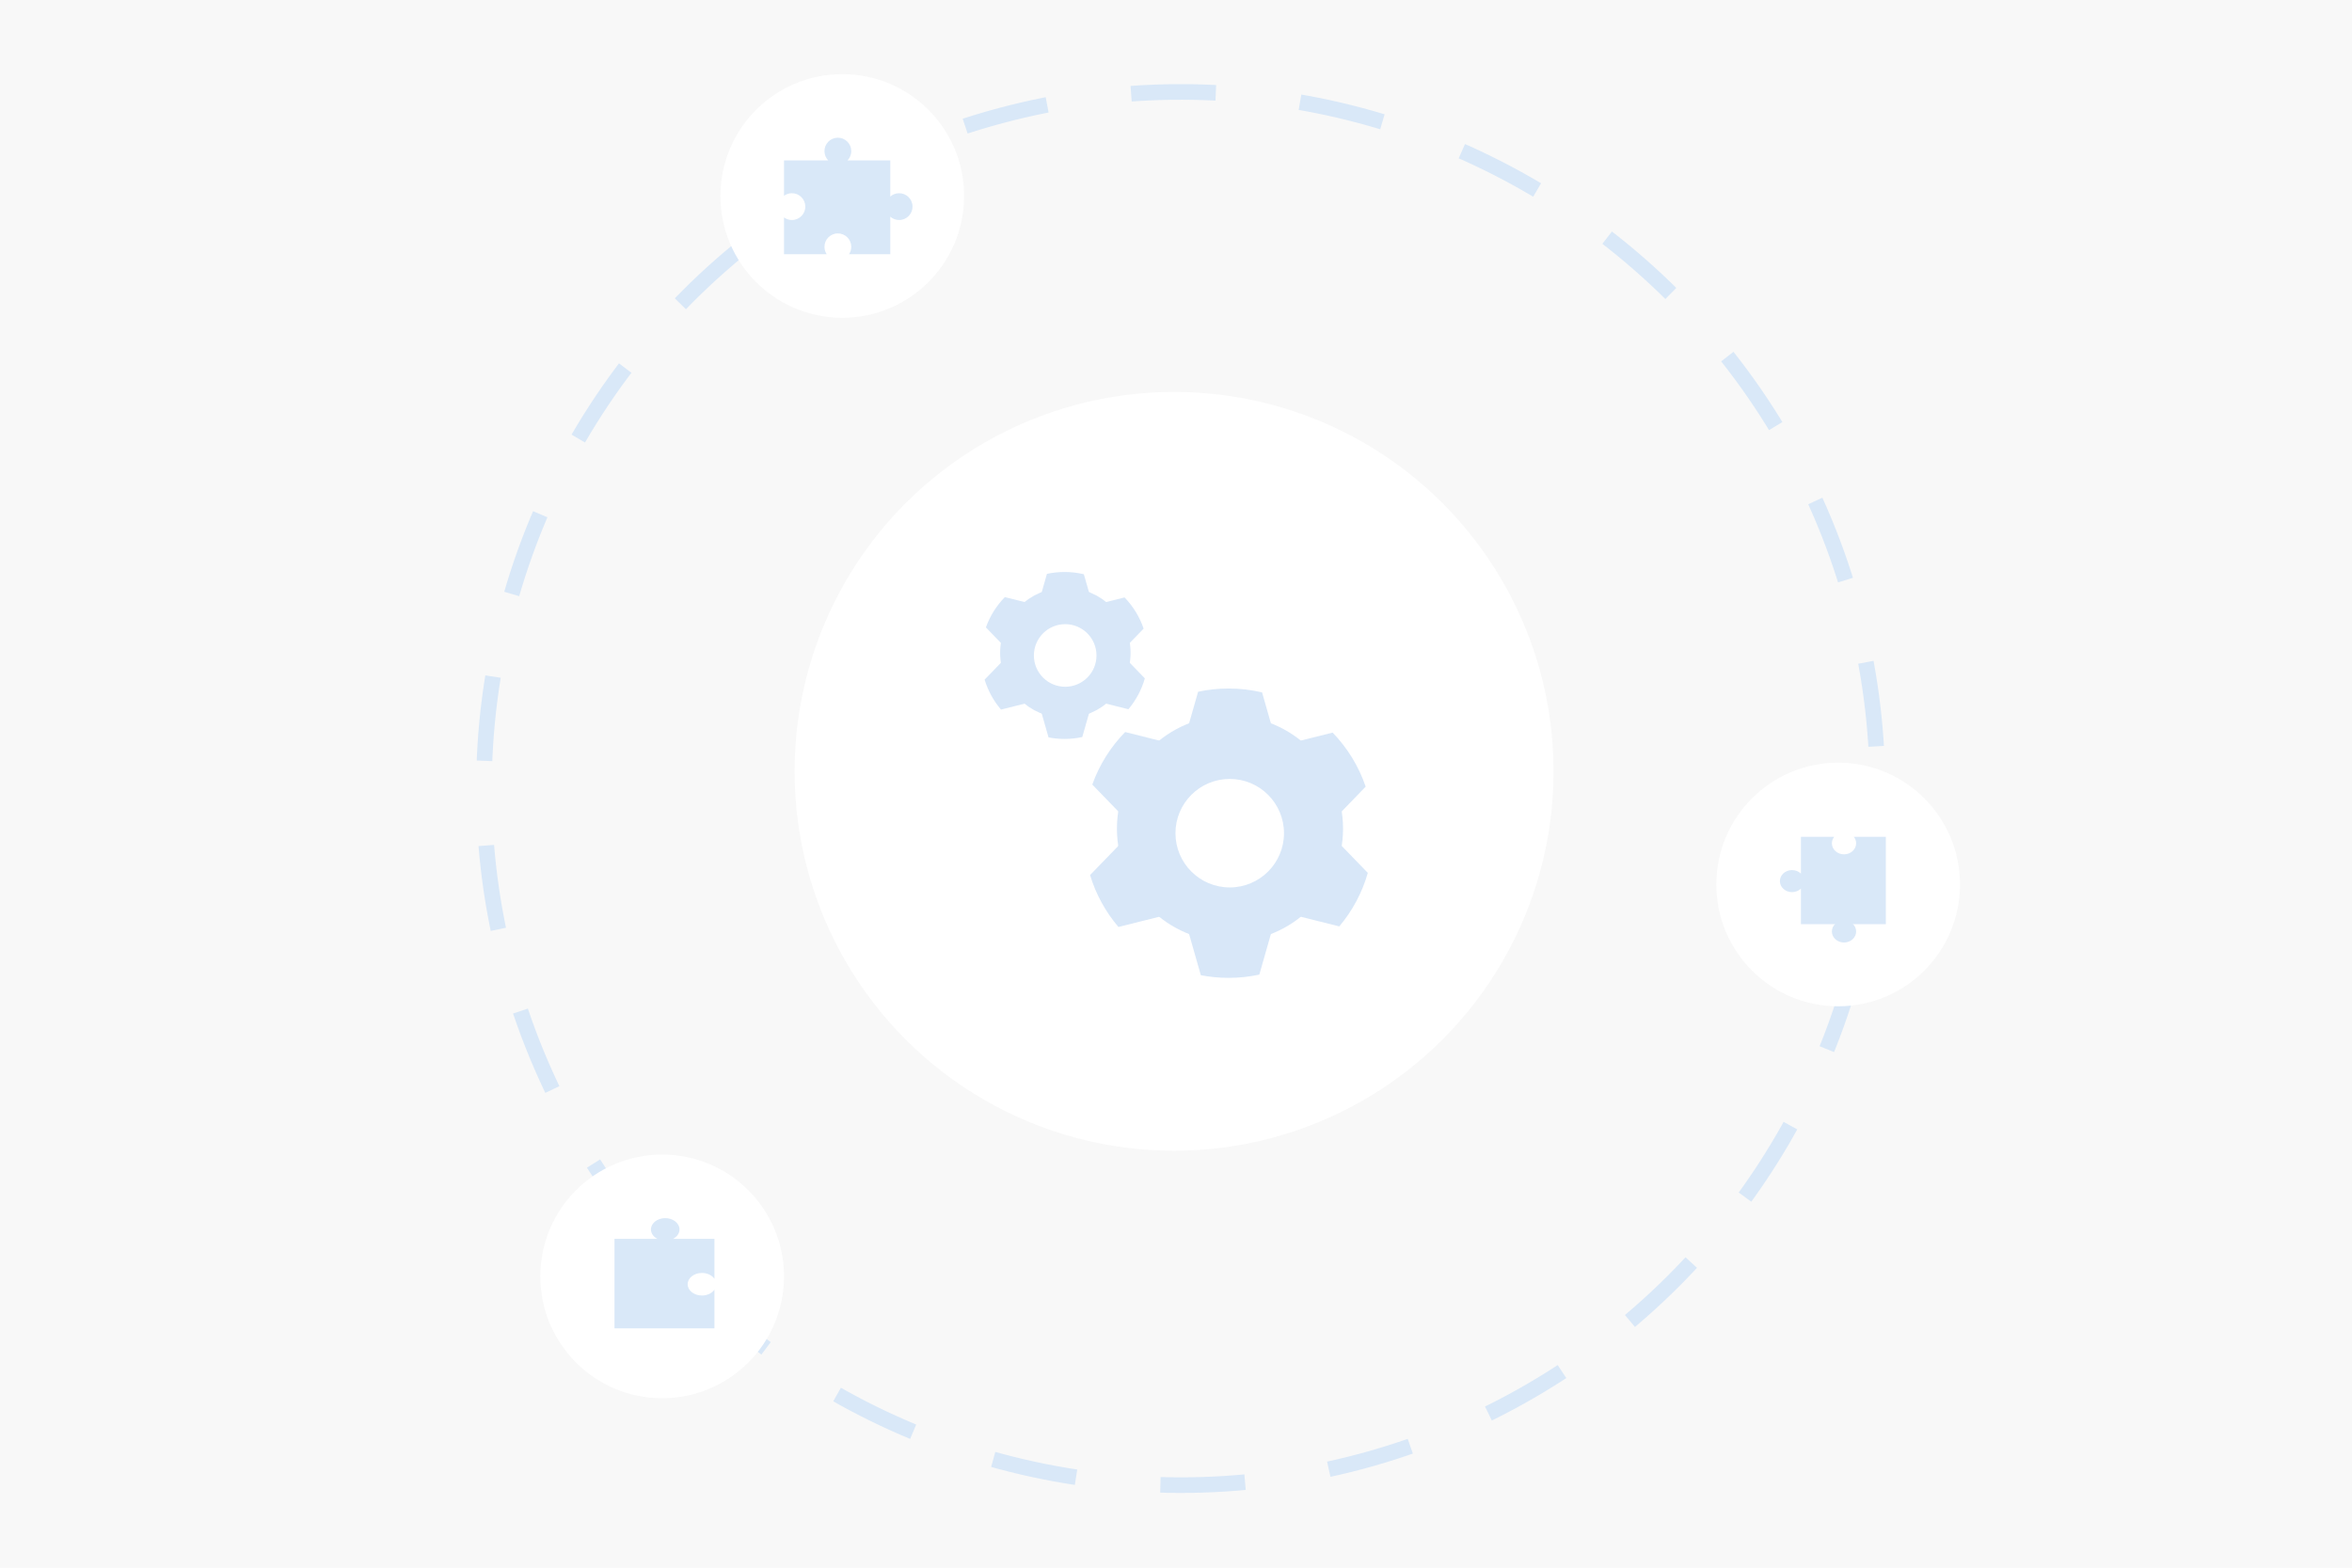 <?xml version="1.0" encoding="UTF-8" standalone="no"?>
<svg
   width="222"
   height="148"
   viewBox="0 0 222 148"
   fill="none"
   version="1.1"
   id="svg41"
   sodipodi:docname="category-integrations.svg"
   inkscape:version="1.2.2 (b0a8486541, 2022-12-01)"
   xmlns:inkscape="http://www.inkscape.org/namespaces/inkscape"
   xmlns:sodipodi="http://sodipodi.sourceforge.net/DTD/sodipodi-0.dtd"
   xmlns="http://www.w3.org/2000/svg"
   xmlns:svg="http://www.w3.org/2000/svg">
  <sodipodi:namedview
     id="namedview43"
     pagecolor="#ffffff"
     bordercolor="#000000"
     borderopacity="0.25"
     inkscape:showpageshadow="2"
     inkscape:pageopacity="0.0"
     inkscape:pagecheckerboard="0"
     inkscape:deskcolor="#d1d1d1"
     showgrid="false"
     inkscape:zoom="1.5945946"
     inkscape:cx="111"
     inkscape:cy="74"
     inkscape:window-width="1440"
     inkscape:window-height="831"
     inkscape:window-x="0"
     inkscape:window-y="0"
     inkscape:window-maximized="1"
     inkscape:current-layer="svg41" />
  <rect
     style="fill:#f8f8f8;stroke-width:1.89"
     id="rect378"
     width="222"
     height="148"
     x="0"
     y="0" />
  <g
     clip-path="url(#clip0_220_125)"
     id="g30">
    <circle
       cx="111.444"
       cy="74.444"
       r="65.763"
       transform="rotate(15 111.444 74.444)"
       stroke="#D9E8F8"
       stroke-width="1.472"
       stroke-dasharray="8 8"
       id="circle4" />
    <circle
       cx="110.819"
       cy="72.819"
       r="35.819"
       fill="white"
       id="circle6" />
    <circle
       cx="79.5"
       cy="18.5"
       r="11.5"
       fill="white"
       id="circle8" />
    <path
       fill-rule="evenodd"
       clip-rule="evenodd"
       d="M78.175 15.145C77.96 14.923 77.826 14.622 77.819 14.289C77.806 13.591 78.361 13.014 79.06 13C79.758 12.987 80.335 13.542 80.349 14.241C80.356 14.591 80.219 14.911 79.993 15.145H84.03V18.557C84.247 18.366 84.531 18.247 84.843 18.241C85.541 18.228 86.118 18.783 86.132 19.482C86.145 20.18 85.59 20.757 84.891 20.771C84.561 20.777 84.259 20.657 84.03 20.454V24H80.139C80.276 23.793 80.354 23.544 80.349 23.277C80.336 22.578 79.759 22.023 79.06 22.036C78.362 22.049 77.806 22.627 77.82 23.325C77.824 23.575 77.901 23.806 78.03 24H74V20.527C74.216 20.685 74.483 20.776 74.771 20.771C75.469 20.757 76.025 20.18 76.011 19.482C75.998 18.783 75.421 18.228 74.723 18.241C74.452 18.246 74.203 18.336 74 18.485V15.145H78.175Z"
       fill="#D9E8F8"
       id="path10" />
    <circle
       cx="173.5"
       cy="83.5"
       r="11.5"
       fill="white"
       id="circle12" />
    <circle
       cx="62.5"
       cy="120.5"
       r="11.5"
       transform="rotate(180 62.5 120.5)"
       fill="white"
       id="circle14" />
    <path
       fill-rule="evenodd"
       clip-rule="evenodd"
       d="M64.907 121.26C64.892 120.672 65.484 120.186 66.229 120.175C66.746 120.167 67.201 120.391 67.435 120.726L67.435 116.958L63.524 116.958C63.9 116.764 64.145 116.426 64.136 116.045C64.122 115.457 63.507 114.989 62.763 115C62.019 115.011 61.427 115.497 61.441 116.086C61.45 116.452 61.692 116.772 62.053 116.958L58 116.958L58 125.404L67.435 125.404L67.435 121.754C67.21 122.076 66.779 122.297 66.28 122.305C65.536 122.316 64.921 121.848 64.907 121.26Z"
       fill="#D9E8F8"
       id="path16" />
    <path
       fill-rule="evenodd"
       clip-rule="evenodd"
       d="M178 79L178 87.251L169.985 87.251L169.985 83.89C169.78 84.09 169.491 84.218 169.167 84.223C168.535 84.234 168.012 83.777 168 83.203C167.988 82.628 168.491 82.153 169.123 82.142C169.463 82.136 169.77 82.265 169.985 82.475L169.985 79L173.128 79C172.985 79.177 172.903 79.397 172.908 79.634C172.92 80.209 173.442 80.666 174.074 80.655C174.707 80.644 175.209 80.169 175.197 79.594C175.193 79.372 175.111 79.167 174.977 79L178 79Z"
       fill="#D9E8F8"
       id="path18" />
    <ellipse
       cx="1.145"
       cy="1.041"
       rx="1.145"
       ry="1.041"
       transform="matrix(-1 0.017 -0.021 -1 175.219 88.96)"
       fill="#D9E8F8"
       id="ellipse20" />
    <path
       fill-rule="evenodd"
       clip-rule="evenodd"
       d="M106.201 69.109L111.613 70.466L113.087 65.304C114.015 65.105 114.979 65 115.967 65C117.054 65 118.111 65.127 119.125 65.367L120.58 70.466L125.783 69.162C127.171 70.596 128.248 72.334 128.903 74.266L125.064 78.232L129.105 82.406C128.569 84.287 127.64 86.003 126.412 87.459L120.58 85.997L118.865 92.009C117.931 92.211 116.961 92.317 115.967 92.317C115.07 92.317 114.194 92.231 113.345 92.066L111.613 85.997L105.567 87.513C104.362 86.099 103.44 84.436 102.889 82.612L107.13 78.232L103.099 74.068C103.768 72.192 104.836 70.505 106.201 69.109ZM116.071 83.78C118.9 83.78 121.193 81.487 121.193 78.659C121.193 75.83 118.9 73.537 116.071 73.537C113.242 73.537 110.949 75.83 110.949 78.659C110.949 81.487 113.242 83.78 116.071 83.78Z"
       fill="#D8E7F8"
       id="path22" />
    <circle
       cx="116.096"
       cy="78.232"
       r="9.39"
       stroke="#D8E7F8"
       stroke-width="2.561"
       id="circle24" />
    <path
       fill-rule="evenodd"
       clip-rule="evenodd"
       d="M94.847 56.371L97.969 57.154L98.819 54.175C99.355 54.06 99.911 54 100.481 54C101.108 54 101.718 54.073 102.303 54.212L103.143 57.154L106.144 56.401C106.945 57.229 107.566 58.231 107.944 59.346L105.729 61.634L108.06 64.042C107.751 65.127 107.215 66.117 106.507 66.957L103.143 66.114L102.153 69.582C101.614 69.698 101.054 69.76 100.481 69.76C99.963 69.76 99.458 69.71 98.969 69.615L97.969 66.114L94.481 66.988C93.785 66.172 93.254 65.213 92.936 64.161L95.383 61.634L93.057 59.231C93.443 58.149 94.059 57.176 94.847 56.371ZM100.541 64.835C102.173 64.835 103.496 63.512 103.496 61.88C103.496 60.248 102.173 58.925 100.541 58.925C98.909 58.925 97.586 60.248 97.586 61.88C97.586 63.512 98.909 64.835 100.541 64.835Z"
       fill="#D8E7F8"
       id="path26" />
    <circle
       cx="100.556"
       cy="61.634"
       r="5.417"
       stroke="#D8E7F8"
       stroke-width="1.477"
       id="circle28" />
  </g>
  <defs
     id="defs39">
    <clipPath
       id="clip0_220_125">
      <rect
         width="222"
         height="148"
         fill="white"
         id="rect36" />
    </clipPath>
  </defs>
</svg>
